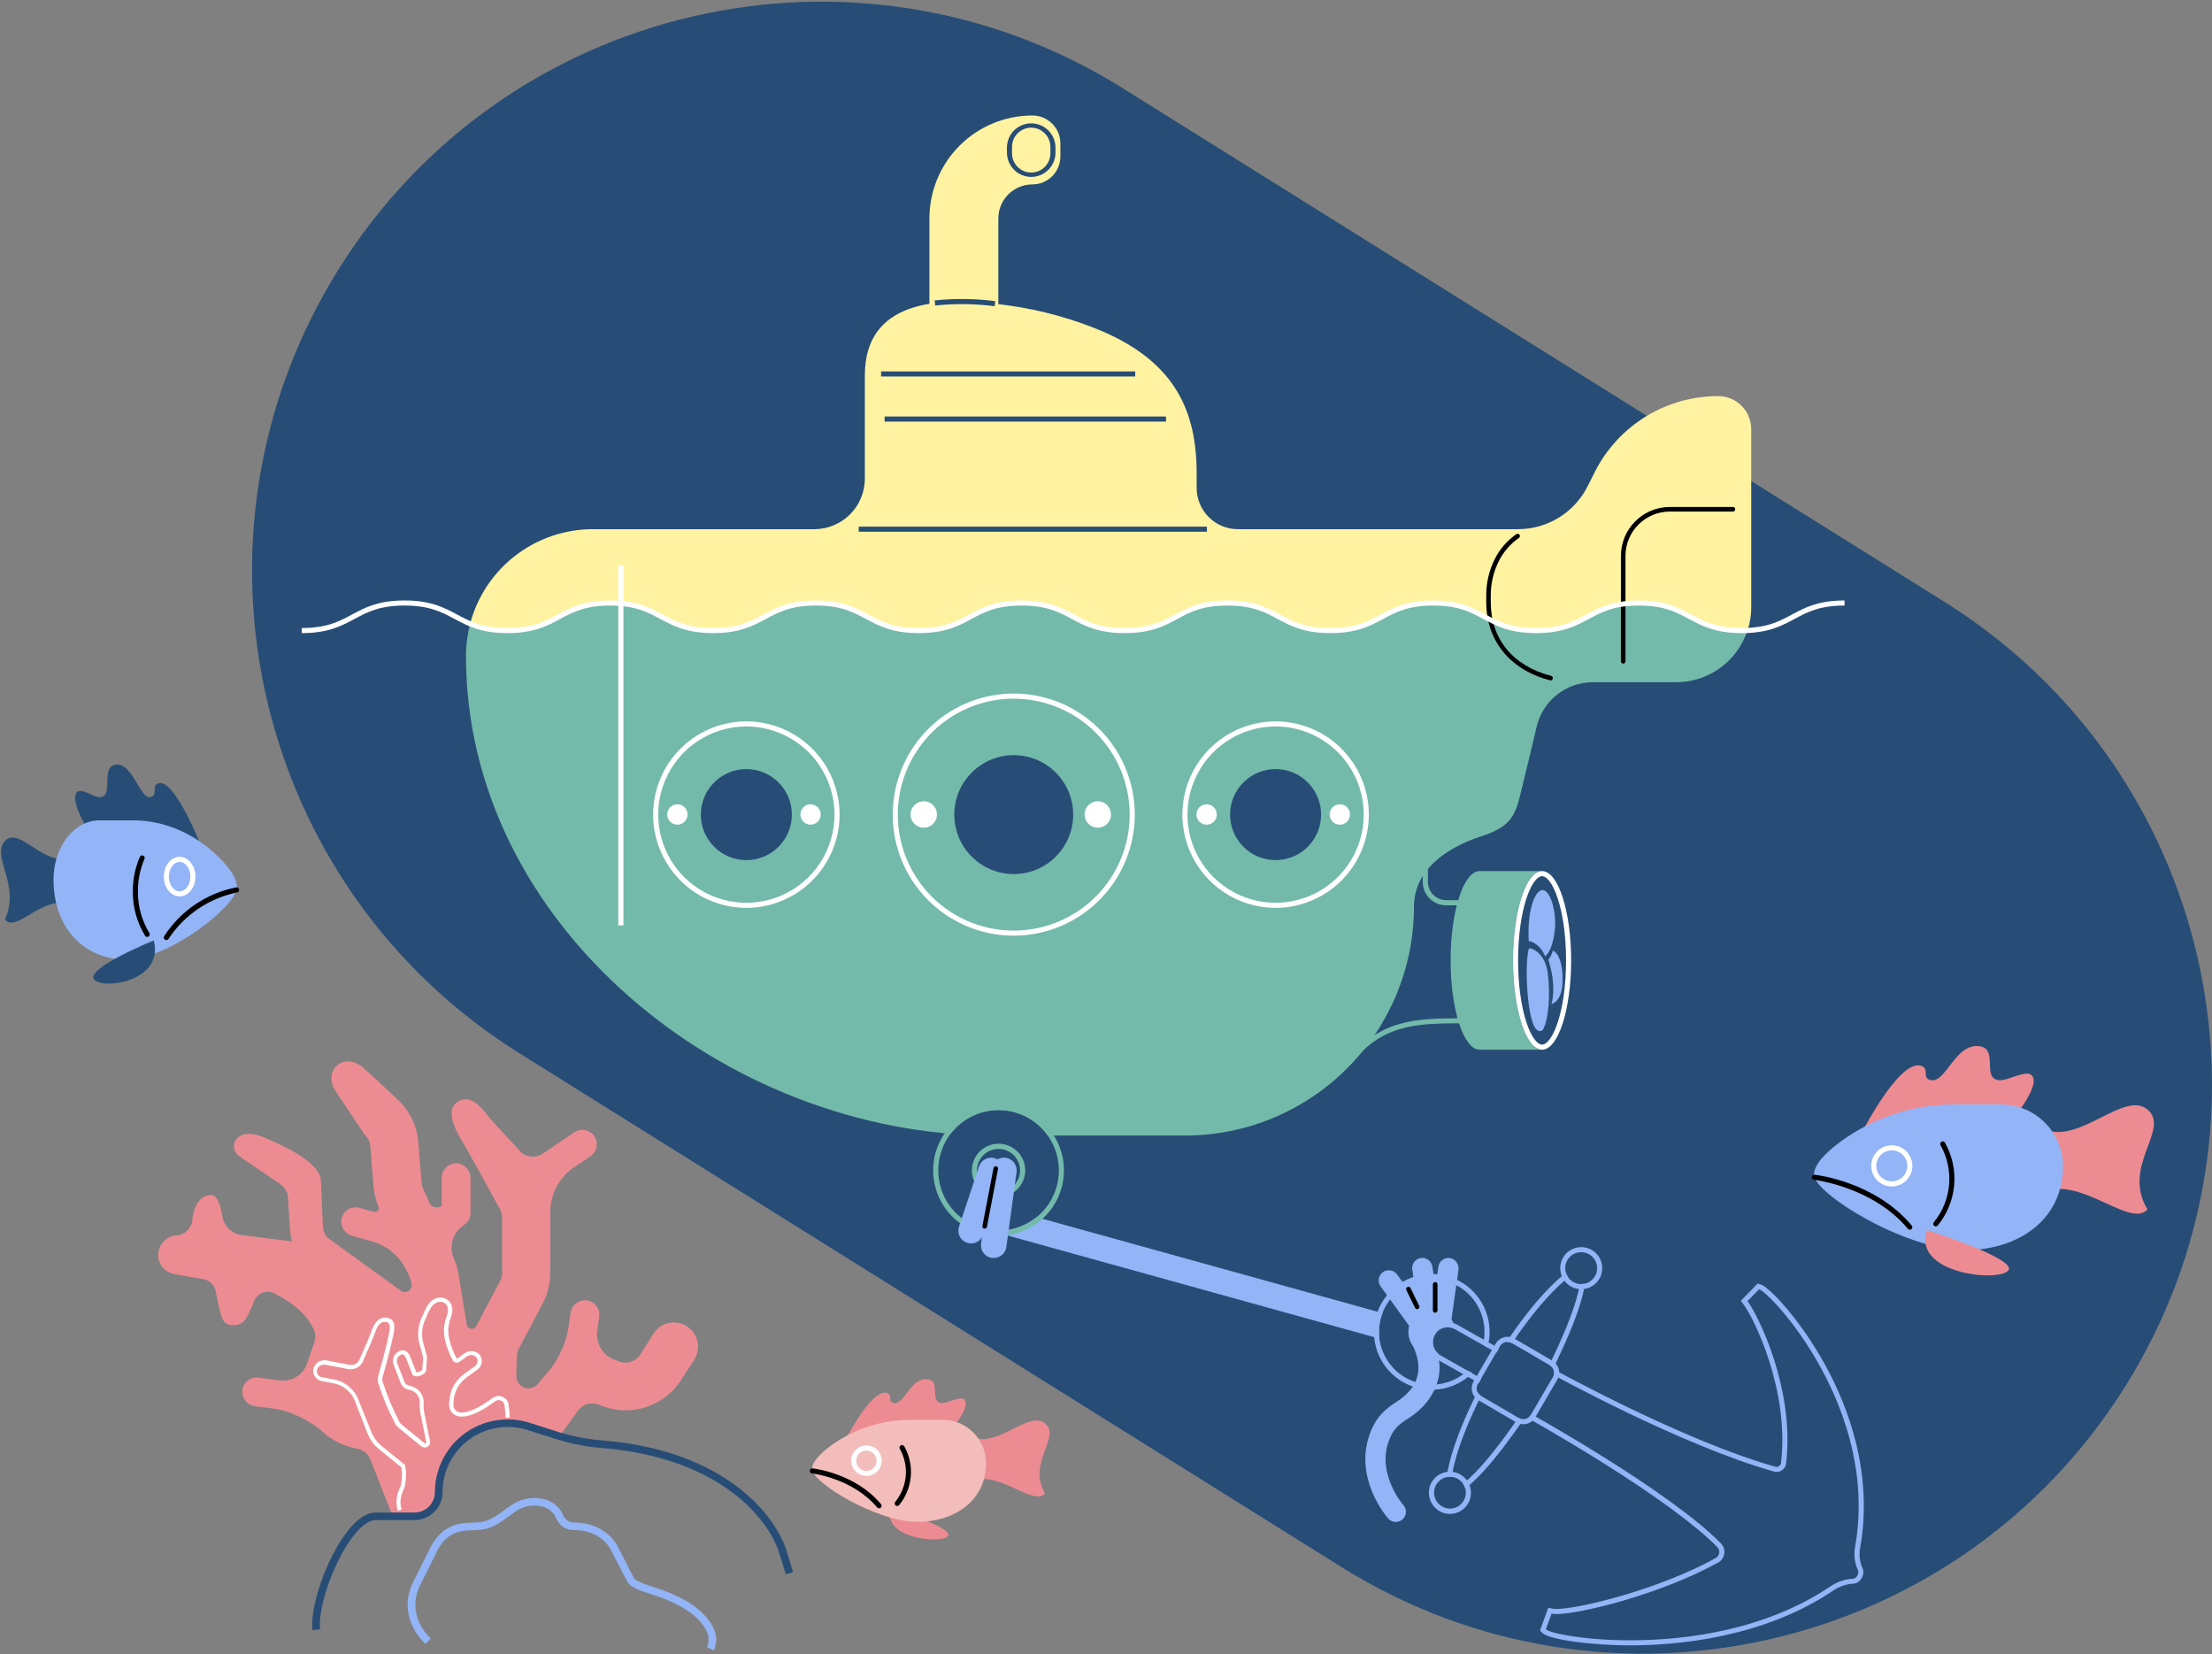 <svg width="1205" height="901" viewBox="0 0 1205 901" fill="none" xmlns="http://www.w3.org/2000/svg">
<rect x="0" y="0" width="1205" height="901" fill="#808080" stroke="none"/>
<g clip-path="url(#clip0_8_7556)">
<path d="M1157.87 754.914C1067.16 900.085 875.945 944.227 730.774 853.518L283.059 573.731C137.888 483.063 93.731 291.852 184.44 146.681C275.15 1.51 466.375 -42.647 611.546 48.007L1059.25 327.795C1204.42 418.532 1248.57 609.743 1157.87 754.914Z" fill="#274D76"/>
<path d="M1169.86 658.748C1160.48 668.983 1134.36 641.157 1113.6 648.927C1092.83 656.698 1094.5 606.377 1113.6 614.979C1132.7 623.58 1157.13 593.69 1169.86 604.327C1182.59 614.965 1155.47 635.021 1169.86 658.748Z" fill="#EC8C92"/>
<path d="M1012.74 619.758C1012.74 619.758 1034.07 576.889 1046.38 580.463C1051.59 581.972 1046.5 587.166 1051.81 588.288C1060.12 590.02 1065.13 568.011 1078.29 569.825C1088.64 571.21 1079.82 586.335 1088.18 588.233C1093.36 589.41 1104.17 581.737 1107.17 586.114C1111.53 592.485 1094.19 612.278 1094.19 612.278L1012.74 619.758Z" fill="#EC8C92"/>
<path d="M1070.41 680.895C1037.97 680.895 987.984 649.924 988.165 639.744C988.262 634.203 994.384 627.929 1002.32 622.029C1020.5 608.622 1042.53 601.438 1065.12 601.543H1090.05C1094.48 601.539 1098.88 602.409 1102.97 604.103C1107.07 605.797 1110.79 608.282 1113.93 611.416C1117.06 614.549 1119.55 618.27 1121.25 622.365C1122.95 626.461 1123.82 630.851 1123.82 635.284C1123.82 664.371 1099.43 680.895 1070.41 680.895Z" fill="#93B4F6"/>
<path d="M1049.72 670.021C1049.72 670.021 1099.87 685.811 1093.92 692.114C1087.96 698.416 1041.66 693.526 1049.72 670.021Z" fill="#EC8C92"/>
<path d="M1030.58 646.213C1028.36 646.216 1026.19 645.56 1024.34 644.329C1022.49 643.098 1021.05 641.346 1020.2 639.297C1019.35 637.247 1019.13 634.991 1019.56 632.813C1019.99 630.636 1021.06 628.636 1022.62 627.065C1024.19 625.495 1026.19 624.425 1028.37 623.991C1030.55 623.557 1032.8 623.778 1034.85 624.627C1036.9 625.476 1038.66 626.914 1039.89 628.759C1041.12 630.604 1041.78 632.774 1041.78 634.994C1041.78 637.967 1040.6 640.818 1038.5 642.922C1036.4 645.026 1033.55 646.209 1030.58 646.213ZM1030.58 626.545C1028.9 626.542 1027.27 627.035 1025.88 627.962C1024.49 628.889 1023.4 630.207 1022.76 631.751C1022.12 633.294 1021.95 634.994 1022.27 636.633C1022.6 638.273 1023.4 639.78 1024.58 640.963C1025.76 642.146 1027.27 642.952 1028.91 643.279C1030.55 643.606 1032.25 643.44 1033.79 642.801C1035.34 642.162 1036.66 641.079 1037.59 639.689C1038.52 638.299 1039.01 636.665 1039.01 634.994C1039.01 632.756 1038.12 630.611 1036.54 629.028C1034.96 627.445 1032.81 626.552 1030.58 626.545Z" fill="white"/>
<path d="M1054.54 667.958C1054.28 667.956 1054.02 667.881 1053.8 667.74C1053.58 667.6 1053.41 667.4 1053.29 667.164C1053.18 666.928 1053.14 666.666 1053.17 666.407C1053.2 666.148 1053.31 665.903 1053.47 665.7C1058.23 659.885 1061.13 652.768 1061.78 645.279C1062.43 637.791 1060.8 630.28 1057.11 623.732C1057.02 623.574 1056.96 623.399 1056.94 623.218C1056.92 623.037 1056.93 622.853 1056.98 622.677C1057.02 622.501 1057.11 622.336 1057.22 622.191C1057.33 622.046 1057.47 621.925 1057.63 621.834C1057.78 621.743 1057.96 621.684 1058.14 621.661C1058.32 621.637 1058.5 621.65 1058.68 621.698C1058.86 621.745 1059.02 621.827 1059.17 621.938C1059.31 622.05 1059.43 622.188 1059.52 622.347C1063.49 629.381 1065.24 637.448 1064.54 645.493C1063.84 653.538 1060.73 661.184 1055.62 667.431C1055.49 667.595 1055.32 667.727 1055.14 667.818C1054.95 667.909 1054.75 667.957 1054.54 667.958Z" fill="black"/>
<path d="M1040.38 669.759C1040.18 669.758 1039.98 669.712 1039.8 669.626C1039.62 669.54 1039.46 669.415 1039.33 669.261C1020.24 646.393 988.594 642.639 988.276 642.598C988.094 642.578 987.918 642.522 987.757 642.434C987.597 642.346 987.455 642.227 987.341 642.084C987.11 641.796 987.002 641.428 987.043 641.06C987.083 640.693 987.268 640.357 987.556 640.126C987.845 639.894 988.213 639.787 988.58 639.828C989.965 639.98 1021.66 643.761 1041.45 667.529C1041.68 667.811 1041.79 668.173 1041.76 668.536C1041.72 668.899 1041.55 669.234 1041.27 669.469C1041.02 669.665 1040.7 669.768 1040.38 669.759Z" fill="black"/>
<path d="M569.342 813.406C562.79 820.553 544.521 801.107 530.005 806.481C515.489 811.855 516.653 776.729 530.005 782.74C543.357 788.752 560.477 767.865 569.342 775.302C578.206 782.74 559.314 796.813 569.342 813.406Z" fill="#EC8C92"/>
<path d="M459.532 786.147C459.532 786.147 474.436 756.174 483.079 758.667C486.708 759.734 483.162 763.349 486.86 764.138C492.636 765.343 496.182 749.955 505.379 751.229C512.609 752.24 506.445 762.767 512.304 764.097C515.919 764.928 523.468 759.554 525.573 762.615C528.62 767.075 516.501 780.912 516.501 780.912L459.532 786.147Z" fill="#EC8C92"/>
<path d="M485.392 821.287C485.392 821.287 520.462 832.368 516.293 836.731C512.124 841.094 479.796 837.714 485.392 821.287Z" fill="#EC8C92"/>
<path d="M499.852 828.877C477.178 828.877 442.232 807.242 442.357 800.122C442.357 796.272 446.706 791.812 452.247 787.657C464.96 778.283 480.358 773.261 496.154 773.335H513.606C519.851 773.335 525.84 775.816 530.256 780.231C534.672 784.647 537.152 790.636 537.152 796.881C537.194 817.284 520.144 828.877 499.852 828.877Z" fill="#F2BDBA"/>
<path d="M471.998 803.849C470.354 803.849 468.748 803.361 467.381 802.448C466.014 801.535 464.949 800.237 464.32 798.718C463.691 797.2 463.527 795.529 463.847 793.917C464.168 792.305 464.959 790.824 466.122 789.662C467.284 788.499 468.765 787.708 470.377 787.387C471.989 787.067 473.66 787.231 475.178 787.86C476.697 788.489 477.995 789.554 478.908 790.921C479.821 792.288 480.309 793.894 480.309 795.538C480.309 797.742 479.433 799.856 477.874 801.414C476.316 802.973 474.202 803.849 471.998 803.849ZM471.998 790.095C470.902 790.095 469.831 790.42 468.92 791.028C468.009 791.637 467.299 792.502 466.879 793.515C466.46 794.527 466.35 795.641 466.564 796.716C466.778 797.791 467.306 798.778 468.08 799.553C468.855 800.327 469.842 800.855 470.917 801.069C471.992 801.283 473.106 801.173 474.118 800.754C475.131 800.334 475.996 799.624 476.605 798.713C477.213 797.802 477.538 796.731 477.538 795.635C477.538 794.907 477.395 794.187 477.117 793.515C476.838 792.843 476.43 792.232 475.916 791.717C475.401 791.203 474.79 790.795 474.118 790.516C473.446 790.238 472.726 790.095 471.998 790.095Z" fill="white"/>
<path d="M488.757 820.262C488.438 820.26 488.13 820.147 487.885 819.944C487.743 819.828 487.626 819.686 487.54 819.526C487.454 819.365 487.4 819.189 487.382 819.007C487.364 818.826 487.382 818.643 487.435 818.468C487.488 818.294 487.575 818.131 487.691 817.991C490.962 813.989 492.951 809.094 493.398 803.945C493.845 798.796 492.73 793.631 490.198 789.125C490.107 788.967 490.048 788.793 490.024 788.612C490.001 788.431 490.013 788.247 490.061 788.07C490.108 787.894 490.19 787.729 490.302 787.585C490.413 787.44 490.552 787.319 490.71 787.228C490.868 787.137 491.043 787.078 491.224 787.055C491.405 787.031 491.589 787.043 491.765 787.091C491.941 787.139 492.106 787.22 492.251 787.332C492.395 787.443 492.517 787.582 492.608 787.74C495.415 792.732 496.653 798.453 496.158 804.159C495.664 809.864 493.461 815.288 489.837 819.722C489.71 819.888 489.546 820.022 489.359 820.116C489.172 820.21 488.966 820.259 488.757 820.262Z" fill="black"/>
<path d="M478.868 821.508C478.665 821.509 478.464 821.464 478.279 821.378C478.095 821.292 477.932 821.166 477.802 821.01C464.56 805.151 442.607 802.547 442.385 802.519C442.022 802.477 441.69 802.294 441.462 802.008C441.233 801.723 441.127 801.359 441.166 800.995C441.185 800.814 441.24 800.639 441.326 800.479C441.413 800.319 441.531 800.178 441.672 800.063C441.814 799.949 441.977 799.863 442.151 799.812C442.326 799.76 442.509 799.743 442.69 799.763C443.645 799.873 465.987 802.533 479.935 819.237C480.051 819.377 480.139 819.538 480.193 819.712C480.247 819.886 480.267 820.069 480.25 820.251C480.233 820.432 480.181 820.609 480.096 820.77C480.011 820.931 479.895 821.074 479.755 821.19C479.505 821.396 479.192 821.509 478.868 821.508Z" fill="black"/>
<path d="M2.703 500.709C8.382 508.742 24.199 486.858 36.776 492.994C49.352 499.13 48.341 459.572 36.776 466.331C25.21 473.09 10.459 449.613 2.703 458.02C-5.054 466.428 11.415 482.066 2.703 500.709Z" fill="#274D76"/>
<path d="M110.989 464.198C110.989 464.198 95.282 423.255 86.196 426.662C82.373 428.047 86.113 433.061 82.207 434.128C76.126 435.79 72.386 414.737 62.691 416.509C55.087 417.895 61.569 432.272 55.405 434.086C51.596 435.208 43.632 427.867 41.43 432.064C38.216 438.145 50.973 456.996 50.973 456.996L110.989 464.198Z" fill="#274D76"/>
<path d="M68.508 522.594C92.401 522.594 129.216 493.022 129.092 483.299C129.092 478.049 124.507 472.01 118.662 466.359C105.324 453.478 89.021 446.802 72.4 446.802H54.089C40.363 446.802 29.158 461.234 29.158 479.033C29.158 506.748 47.164 522.594 68.508 522.594Z" fill="#93B4F6"/>
<path d="M83.744 512.219C83.744 512.219 46.804 527.288 51.195 533.327C55.585 539.366 89.645 534.657 83.744 512.219Z" fill="#274D76"/>
<path d="M97.858 488.229C93.107 488.229 89.229 483.395 89.229 477.453C89.229 471.511 93.107 466.677 97.858 466.677C102.609 466.677 106.487 471.511 106.487 477.453C106.487 483.395 102.567 488.229 97.858 488.229ZM97.858 469.447C94.631 469.447 91.999 473.034 91.999 477.453C91.999 481.871 94.631 485.459 97.858 485.459C101.085 485.459 103.717 481.857 103.717 477.453C103.717 473.048 101.085 469.447 97.858 469.447Z" fill="white"/>
<path d="M80.198 510.308C79.963 510.308 79.731 510.249 79.525 510.135C79.319 510.021 79.146 509.857 79.021 509.657C74.593 502.383 72.286 494.016 72.359 485.501C72.328 479.071 73.615 472.702 76.14 466.788C76.206 466.612 76.307 466.452 76.438 466.316C76.568 466.181 76.724 466.073 76.898 466C77.071 465.927 77.257 465.889 77.445 465.891C77.633 465.892 77.819 465.931 77.991 466.007C78.164 466.082 78.319 466.192 78.447 466.329C78.576 466.466 78.675 466.628 78.739 466.805C78.803 466.982 78.83 467.17 78.819 467.357C78.808 467.545 78.759 467.729 78.675 467.897C76.304 473.461 75.097 479.452 75.129 485.501C75.056 493.492 77.215 501.344 81.362 508.175C81.459 508.329 81.525 508.5 81.556 508.679C81.587 508.858 81.583 509.042 81.543 509.22C81.503 509.397 81.429 509.565 81.324 509.714C81.219 509.862 81.086 509.989 80.932 510.086C80.713 510.228 80.459 510.305 80.198 510.308Z" fill="black"/>
<path d="M90.614 512.011C90.35 512.004 90.092 511.928 89.866 511.79C89.712 511.691 89.578 511.563 89.474 511.413C89.369 511.262 89.295 511.093 89.257 510.914C89.218 510.735 89.215 510.55 89.249 510.37C89.282 510.19 89.351 510.018 89.451 509.864C93.873 503.03 99.627 497.157 106.369 492.595C113.11 488.034 120.702 484.876 128.69 483.312C129.058 483.259 129.431 483.354 129.729 483.576C130.026 483.798 130.223 484.129 130.276 484.497C130.33 484.864 130.235 485.237 130.013 485.535C129.791 485.832 129.459 486.029 129.092 486.083C121.514 487.645 114.318 490.685 107.916 495.029C101.513 499.374 96.029 504.937 91.778 511.402C91.65 511.592 91.476 511.747 91.273 511.853C91.07 511.96 90.844 512.014 90.614 512.011Z" fill="black"/>
<path d="M374.169 722.364C372.718 721.433 371.097 720.798 369.401 720.494C367.704 720.19 365.964 720.224 364.28 720.593C362.596 720.963 361.001 721.66 359.587 722.646C358.173 723.632 356.967 724.887 356.038 726.339L348.78 737.78C347.601 739.613 345.83 740.988 343.762 741.679C341.695 742.369 339.453 742.332 337.409 741.575L334.943 740.647H334.833C331.662 739.471 328.991 737.242 327.266 734.332C325.542 731.423 324.868 728.01 325.359 724.663L326.411 717.433C326.71 715.542 326.324 713.607 325.324 711.974C324.324 710.342 322.774 709.12 320.954 708.527C319.869 708.196 318.725 708.103 317.601 708.255C316.477 708.408 315.399 708.801 314.441 709.409C313.484 710.017 312.669 710.824 312.052 711.777C311.436 712.729 311.033 713.803 310.871 714.926L309.776 722.406C308.182 732.698 303.48 742.258 296.299 749.803C295.256 750.922 294.284 752.106 293.391 753.348C292.551 754.519 291.357 755.388 289.985 755.827C288.613 756.266 287.136 756.251 285.773 755.785C284.41 755.319 283.233 754.426 282.418 753.238C281.602 752.051 281.19 750.633 281.244 749.193L281.548 738.694C281.605 737.244 281.984 735.825 282.656 734.539L295.621 710.009C298.349 704.859 299.776 699.119 299.776 693.291V663.179C299.776 662.694 299.776 662.224 299.776 661.794C299.516 656.741 300.558 651.706 302.801 647.171C305.044 642.636 308.414 638.753 312.588 635.893L321.453 629.923C323.058 628.874 324.235 627.284 324.768 625.441C325.302 623.599 325.157 621.627 324.361 619.881C323.877 618.858 323.177 617.952 322.309 617.225C321.442 616.498 320.427 615.967 319.336 615.668C318.244 615.369 317.1 615.31 315.983 615.495C314.867 615.679 313.803 616.103 312.865 616.737L295.593 628.358C294.528 629.063 293.334 629.551 292.08 629.794C290.826 630.036 289.537 630.028 288.286 629.771C287.035 629.514 285.847 629.012 284.791 628.294C283.734 627.576 282.83 626.656 282.13 625.588C282.13 625.588 269.069 612 265.218 607.042C260.481 600.933 254.608 595.656 248.472 600.726C243.278 605.006 247.378 614.272 250.855 620.034C256.478 629.328 271.991 657.985 271.991 657.985C273.007 659.538 273.551 661.352 273.556 663.207V693.222C273.554 694.776 273.174 696.307 272.448 697.682L259.47 722.226C259.207 722.754 258.783 723.185 258.258 723.455C257.734 723.726 257.137 723.821 256.554 723.729C255.971 723.636 255.433 723.36 255.018 722.94C254.603 722.52 254.334 721.978 254.248 721.394L249.816 694.108C249.336 691.131 248.479 688.227 247.267 685.465C245.948 682.507 245.656 679.193 246.439 676.05C247.223 672.907 249.035 670.117 251.589 668.124L253.265 666.822C254.217 666.083 254.988 665.136 255.519 664.053C256.05 662.971 256.326 661.781 256.326 660.575V641.766C256.355 639.727 255.611 637.753 254.244 636.239C252.877 634.726 250.989 633.786 248.957 633.608C247.889 633.549 246.82 633.709 245.816 634.077C244.811 634.445 243.892 635.014 243.115 635.749C242.337 636.484 241.717 637.369 241.293 638.351C240.869 639.333 240.649 640.391 240.647 641.461V656.697C240.115 657.11 239.497 657.397 238.838 657.535C238.179 657.674 237.498 657.661 236.845 657.496C236.192 657.332 235.585 657.021 235.07 656.588C234.555 656.154 234.146 655.609 233.874 654.993L230.411 647.154C229.971 646.178 229.704 645.133 229.621 644.065L227.876 622.167C227.18 613.208 223.117 604.844 216.505 598.759C216.505 598.759 202.654 585.642 197.778 581.473C187.529 572.595 175.271 582.858 182.985 594.521C186.891 600.407 198.706 618.067 198.706 618.067C200.461 619.698 201.543 621.926 201.74 624.314L203.485 646.184C203.806 650.199 204.799 654.132 206.421 657.819C206.421 658.171 206.34 658.518 206.183 658.834C206.027 659.149 205.8 659.424 205.52 659.638C205.239 659.851 204.914 659.996 204.568 660.063C204.222 660.129 203.866 660.115 203.526 660.021L195.853 657.874C194.819 657.584 193.736 657.508 192.672 657.653C191.608 657.797 190.585 658.159 189.666 658.714C188.746 659.27 187.951 660.008 187.329 660.883C186.706 661.758 186.27 662.752 186.047 663.803C185.667 665.807 186.059 667.881 187.146 669.608C188.233 671.335 189.934 672.586 191.905 673.11L202.529 676.074C206.8 677.275 210.754 679.406 214.106 682.312C217.458 685.219 220.127 688.831 221.92 692.889L223.305 695.992C223.632 696.736 223.865 697.518 223.998 698.319L224.178 699.455C224.304 700.214 224.19 700.994 223.85 701.685C223.51 702.376 222.963 702.943 222.284 703.306C221.606 703.67 220.83 703.812 220.067 703.713C219.304 703.613 218.591 703.277 218.028 702.751L217.959 702.682L178.969 674.537C177.149 672.882 176.05 670.58 175.908 668.124L174.813 642.943C174.121 632.001 150.519 622.472 144.909 619.937C127.804 612.222 124.133 625.546 130.186 629.632L152.735 644.979C153.94 645.797 154.941 646.88 155.662 648.146C156.382 649.411 156.802 650.825 156.89 652.279L157.985 669.772C158.124 671.906 158.448 674.024 158.954 676.102H158.83L131.654 672.681C129.12 672.37 126.75 671.264 124.883 669.522C123.017 667.781 121.751 665.492 121.266 662.985C120.075 656.988 119.188 653.401 116.875 651.503C115.005 649.966 105.795 650.616 104.714 664.938C104.548 667.251 101.722 672.986 95.725 672.847C92.955 672.847 86.861 675.977 86.21 682.543C85.968 685.103 86.674 687.663 88.192 689.738C89.711 691.813 91.938 693.259 94.451 693.804C94.451 693.804 104.756 695.826 110.213 696.574C112.018 696.79 113.706 697.58 115.03 698.826C116.354 700.072 117.243 701.71 117.568 703.499C118.524 708.901 120.033 716.311 121.723 719.317C122.79 721.311 125.352 721.782 127.444 721.782C129.453 721.787 131.387 721.018 132.845 719.635C134.494 718.07 136.724 713.015 138.496 708.555C138.891 707.534 139.495 706.607 140.27 705.834C141.046 705.061 141.974 704.46 142.996 704.068C144.018 703.677 145.111 703.504 146.204 703.561C147.297 703.618 148.366 703.904 149.342 704.399C158.289 708.998 166.475 714.635 170.838 723.957C171.88 726.187 172.014 728.735 171.212 731.062L167.334 742.406V742.517C166.298 745.567 164.237 748.164 161.503 749.866C158.768 751.568 155.528 752.27 152.333 751.852L140.81 750.343C139.743 750.204 138.66 750.286 137.626 750.582C136.593 750.878 135.631 751.384 134.8 752.066C133.969 752.749 133.287 753.595 132.796 754.552C132.305 755.508 132.016 756.555 131.945 757.628C131.869 759.655 132.559 761.636 133.879 763.177C135.198 764.717 137.05 765.703 139.064 765.939L149.882 767.324C158.192 768.418 169.869 774.249 175.991 780.053C181.236 784.757 187.712 787.87 194.662 789.028C196.25 789.317 197.737 790.009 198.981 791.038C200.225 792.066 201.184 793.396 201.767 794.901L213.914 825.788L228.984 825.415C240.854 823.157 240.203 802.367 242.004 797.45C244.774 790.026 255.495 781.535 259.276 779.291C274.844 770.039 304.984 782.061 304.984 782.061L314.804 768.363C316.022 766.659 317.769 765.405 319.773 764.797C321.776 764.188 323.925 764.258 325.885 764.997L328.364 765.925C336.022 768.753 344.415 768.887 352.159 766.307C359.904 763.726 366.539 758.584 370.97 751.728L378.2 740.55C379.136 739.094 379.775 737.466 380.08 735.761C380.384 734.056 380.348 732.308 379.973 730.617C379.598 728.927 378.893 727.327 377.896 725.91C376.9 724.494 375.633 723.288 374.169 722.364Z" fill="#EC8C92"/>
<path d="M388.796 899.004L385.125 897.065C385.732 895.761 386.038 894.337 386.022 892.899C386.005 891.461 385.665 890.044 385.028 888.755C381.69 880.749 370.873 873.353 355.332 868.491L354.958 868.366C348.033 866.206 343.157 864.211 341.772 861.538L332.645 843.961C329.306 837.52 321.564 833.365 312.99 833.365C310.894 833.448 308.822 832.897 307.043 831.786C305.264 830.674 303.862 829.052 303.017 827.132C302.451 825.66 301.565 824.332 300.422 823.244C299.28 822.156 297.909 821.337 296.411 820.844C293.985 820.084 291.425 819.851 288.903 820.162C286.38 820.473 283.953 821.319 281.784 822.645C280.254 823.59 278.779 824.621 277.366 825.733C272.836 829.127 267.185 833.365 259.36 833.365L256.243 833.531C247.573 833.531 241.977 837.091 237.988 845.069L228.832 863.435C223.929 873.242 226.173 884.336 234.65 892.384L231.796 895.403C221.935 886.04 219.331 873.076 225.106 861.579L234.276 843.213C238.916 833.905 246.063 829.362 256.132 829.362L259.235 829.196C265.8 829.196 270.62 825.581 274.873 822.395C276.419 821.187 278.033 820.068 279.707 819.043C282.408 817.418 285.428 816.392 288.561 816.036C291.694 815.68 294.867 816.002 297.865 816.979C299.932 817.672 301.82 818.814 303.393 820.322C304.967 821.831 306.186 823.669 306.965 825.706C307.52 826.827 308.391 827.762 309.473 828.392C310.554 829.022 311.796 829.321 313.046 829.251C323.171 829.251 332.34 834.293 336.384 842.091L345.443 859.668C345.761 860.305 347.603 861.759 356.191 864.446L356.565 864.571C379.447 871.732 386.621 881.829 388.851 887.203C389.717 889.052 390.162 891.069 390.152 893.11C390.143 895.151 389.679 897.164 388.796 899.004Z" fill="#93B4F6"/>
<path d="M216.74 822.852C215.355 818.794 215.868 814.265 218.305 809.361C219.066 806.045 219.202 802.616 218.707 799.25L206.449 789.25C203.667 786.994 201.519 784.054 200.216 780.718L193.914 764.568C193.776 764.221 193.651 763.875 193.54 763.515C192.586 760.887 190.949 758.561 188.797 756.776C186.645 754.991 184.055 753.813 181.296 753.362L175.326 752.213C174 751.969 172.8 751.272 171.931 750.241C171.062 749.21 170.578 747.91 170.562 746.562C170.613 745.715 170.845 744.889 171.241 744.138C171.638 743.388 172.19 742.732 172.861 742.212C173.563 741.656 174.376 741.257 175.246 741.042C176.116 740.827 177.022 740.801 177.902 740.966L190.285 743.348C191.543 743.593 192.847 743.354 193.936 742.678C195.025 742.003 195.818 740.941 196.158 739.705L196.227 739.498C196.227 739.401 200.909 729.276 202.058 725.841C202.862 723.417 205.313 716.062 211.754 717.946C216.145 719.22 214.829 724.871 213.873 728.943C213.735 729.539 213.596 730.121 213.485 730.647C212.447 735.661 209.607 745.883 208.43 750.038C208.187 750.856 208.187 751.727 208.43 752.545C210.78 759.896 213.755 767.032 217.322 773.875V774.014C217.584 774.668 218.008 775.245 218.555 775.69L231.187 785.981C231.293 786.054 231.418 786.093 231.547 786.093C231.675 786.093 231.801 786.054 231.907 785.981C232.007 785.93 232.089 785.85 232.141 785.751C232.193 785.651 232.213 785.538 232.198 785.427L229.04 769.762C228.674 767.939 228.553 766.076 228.68 764.221C228.774 762.601 228.295 760.999 227.328 759.695C226.361 758.391 224.967 757.469 223.389 757.088L222.156 756.77C221.294 756.552 220.496 756.133 219.827 755.549C219.158 754.964 218.636 754.229 218.305 753.404L214.455 743.32C213.963 742.046 213.932 740.64 214.367 739.345C214.802 738.05 215.676 736.948 216.837 736.229C217.349 735.855 217.94 735.603 218.564 735.493C219.188 735.382 219.829 735.416 220.438 735.592C222.225 736.187 223.209 738.126 223.707 739.539L226.768 747.379C227.367 747.432 227.968 747.327 228.514 747.074C229.58 746.645 230.051 746.077 230.079 745.911L230.508 739.899C230.534 739.432 230.483 738.964 230.356 738.514L228.61 732.392C227.079 727.074 227.685 721.368 230.3 716.491C230.945 714.706 231.766 712.989 232.752 711.367C235.328 706.865 239.58 706.062 242.447 707.211C244.899 708.195 247.323 711.062 246.104 715.896C245.952 716.491 245.73 717.129 245.509 717.821C244.234 721.547 242.323 727.198 248.667 739.775C248.667 739.913 248.764 739.941 248.819 739.955C248.866 739.978 248.918 739.99 248.971 739.99C249.024 739.99 249.076 739.978 249.124 739.955L253.099 737.074C253.835 736.535 254.68 736.164 255.575 735.987C256.47 735.81 257.393 735.831 258.279 736.049C259.084 736.238 259.836 736.605 260.481 737.122C261.126 737.64 261.646 738.295 262.005 739.041C262.527 740.276 262.604 741.654 262.222 742.94C261.841 744.226 261.025 745.34 259.913 746.091L254.373 750.08C252.325 751.521 250.619 753.394 249.374 755.568C248.13 757.741 247.377 760.161 247.171 762.656L247.032 764.623C246.977 764.99 246.977 765.364 247.032 765.731L247.157 766.382C247.315 767.002 247.628 767.571 248.066 768.036C248.505 768.501 249.055 768.847 249.664 769.042C253.39 770.274 260.19 767.504 268.335 761.424C269.106 760.86 270.009 760.504 270.958 760.393C271.906 760.281 272.868 760.416 273.749 760.785C274.63 761.155 275.4 761.746 275.985 762.501C276.57 763.256 276.95 764.149 277.089 765.094C277.352 767.144 277.546 769.485 277.67 772.019L275.413 772.13C275.288 769.651 275.108 767.379 274.845 765.385C274.777 764.828 274.563 764.299 274.224 763.852C273.886 763.404 273.436 763.054 272.919 762.836C272.394 762.612 271.819 762.53 271.252 762.601C270.685 762.672 270.146 762.891 269.692 763.238C260.814 769.859 253.445 772.684 248.916 771.175C247.95 770.856 247.08 770.299 246.385 769.556C245.69 768.813 245.194 767.908 244.941 766.922L244.788 766.188C244.676 765.623 244.638 765.046 244.677 764.471L244.816 762.49C245.051 759.666 245.901 756.927 247.308 754.467C248.715 752.007 250.645 749.885 252.96 748.251L258.501 744.262C259.201 743.815 259.724 743.137 259.977 742.345C260.23 741.553 260.197 740.698 259.886 739.927C259.668 739.477 259.352 739.082 258.962 738.77C258.571 738.458 258.115 738.238 257.628 738.126C257.061 737.989 256.471 737.978 255.899 738.093C255.328 738.208 254.788 738.446 254.318 738.791L250.342 741.672C250.022 741.907 249.651 742.064 249.259 742.131C248.867 742.198 248.466 742.174 248.085 742.06C247.734 741.964 247.409 741.79 247.135 741.55C246.862 741.31 246.646 741.011 246.506 740.675C239.788 727.35 241.88 721.173 243.265 717.129C243.486 716.505 243.68 715.937 243.819 715.383C244.677 711.962 243.195 710.023 241.506 709.344C239.525 708.541 236.519 709.206 234.58 712.53C233.666 714.034 232.905 715.625 232.309 717.281L232.226 717.502C229.838 721.879 229.275 727.021 230.66 731.81L232.35 737.849C232.561 738.573 232.64 739.328 232.586 740.079L232.156 746.077C232.073 747.296 230.979 748.445 229.234 749.166C228.583 749.443 226.325 750.232 224.954 749.027L224.746 748.847L221.436 740.37C220.702 738.473 220.051 737.891 219.552 737.739C219.256 737.686 218.952 737.697 218.661 737.771C218.37 737.845 218.097 737.981 217.862 738.168C217.148 738.607 216.61 739.282 216.341 740.077C216.073 740.872 216.092 741.735 216.394 742.517L220.328 752.614C220.527 753.107 220.84 753.545 221.243 753.892C221.645 754.239 222.124 754.485 222.641 754.609L223.874 754.928C225.96 755.436 227.8 756.665 229.067 758.399C230.335 760.133 230.948 762.259 230.799 764.401C230.678 766.07 230.78 767.747 231.104 769.388L234.276 785.053C234.383 785.626 234.307 786.218 234.058 786.746C233.809 787.273 233.401 787.708 232.89 787.99C232.382 788.303 231.789 788.451 231.193 788.411C230.597 788.371 230.028 788.147 229.566 787.768L216.962 777.491C216.124 776.815 215.471 775.938 215.064 774.942C211.434 767.991 208.412 760.738 206.034 753.265C205.659 752.028 205.659 750.708 206.034 749.47C207.197 745.315 210.036 735.176 211.061 730.231C211.172 729.677 211.311 729.096 211.449 728.472C212.433 724.317 213.056 720.785 210.909 720.162C207.848 719.275 205.77 721.201 203.984 726.602C202.848 730.01 198.623 739.304 198.111 740.453C197.61 742.225 196.463 743.744 194.896 744.711C193.329 745.678 191.456 746.022 189.648 745.675L177.265 743.293C176.701 743.192 176.122 743.212 175.566 743.35C175.01 743.488 174.489 743.743 174.038 744.096C173.484 744.479 173.06 745.023 172.823 745.653C172.586 746.284 172.547 746.971 172.711 747.625C172.875 748.278 173.235 748.866 173.742 749.309C174.248 749.753 174.879 750.031 175.548 750.107L181.504 751.257C184.661 751.785 187.62 753.146 190.076 755.198C192.533 757.25 194.398 759.92 195.479 762.933C195.576 763.238 195.687 763.557 195.812 763.861L202.294 779.901C203.46 782.868 205.367 785.486 207.834 787.505L220.785 798.045V798.475C221.422 802.328 221.281 806.27 220.369 810.068L220.286 810.276C218.098 814.639 217.585 818.586 218.79 822.118L216.74 822.852Z" fill="white"/>
<path d="M170.16 887.826C168.885 872.743 179.758 844.127 191.698 831.135C196.158 826.273 200.507 823.808 204.607 823.808H225.84C228.772 823.786 231.578 822.612 233.651 820.538C235.725 818.465 236.899 815.659 236.921 812.727C236.92 806.492 238.389 800.345 241.21 794.784C244.031 789.224 248.124 784.408 253.156 780.726C258.189 777.045 264.018 774.603 270.172 773.598C276.325 772.592 282.629 773.053 288.571 774.942L304.416 779.983C312.192 782.399 320.217 783.928 328.336 784.54C394.557 789.915 422.522 825.054 428.575 844.972L432.024 856.246L428.049 857.465L424.6 846.177C418.838 827.27 391.995 793.876 327.99 788.682C319.567 788.019 311.245 786.407 303.183 783.876L287.338 778.848C282.019 777.157 276.376 776.745 270.868 777.645C265.36 778.545 260.142 780.731 255.637 784.027C251.133 787.322 247.469 791.633 244.944 796.611C242.419 801.588 241.103 807.09 241.104 812.672C241.082 816.706 239.47 820.568 236.617 823.421C233.764 826.273 229.902 827.886 225.868 827.908H204.607C201.753 827.908 198.346 829.985 194.759 833.891C183.678 845.983 173.124 873.505 174.301 887.425L170.16 887.826Z" fill="#274D76"/>
<path d="M803.948 493.063V490.293H787.826C785.185 490.289 782.654 489.239 780.788 487.372C778.921 485.505 777.87 482.974 777.867 480.334V431.676H736.494V434.446C736.494 435.526 736.203 542.815 736.494 571.708V578.55L741.203 573.592C756.259 557.746 774.833 557.539 792.784 557.345C795.554 557.345 798.463 557.345 801.247 557.178L803.879 557.095V554.45C804.239 530.668 803.948 493.437 803.948 493.063ZM801.178 554.45C780.845 555.156 757.575 552.428 739.223 571.722C738.932 542.51 739.223 434.501 739.223 434.501H775.069V480.362C775.069 482.033 775.398 483.688 776.038 485.233C776.677 486.777 777.615 488.18 778.797 489.362C779.979 490.544 781.382 491.482 782.927 492.122C784.471 492.761 786.126 493.091 787.798 493.091H801.178C801.178 493.091 801.469 530.377 801.178 554.45Z" fill="#74BAAB"/>
<path d="M830.334 423.947C832.245 416.232 834.586 406.495 837.107 395.775C838.719 388.899 842.606 382.77 848.136 378.378C853.666 373.986 860.517 371.59 867.579 371.577H913.134C921.748 371.571 930.138 368.84 937.105 363.775C944.071 358.709 949.256 351.569 951.917 343.377C950.878 343.377 949.825 343.446 948.703 343.446C920.683 343.446 920.683 328.432 892.676 328.432C864.67 328.432 864.739 343.446 836.664 343.446C808.588 343.446 808.657 328.432 780.637 328.432C752.617 328.432 752.63 343.446 724.61 343.446C696.59 343.446 696.59 328.432 668.583 328.432C640.577 328.432 640.563 343.446 612.557 343.446C584.55 343.446 584.578 328.432 556.585 328.432C528.593 328.432 528.565 343.446 500.558 343.446C472.552 343.446 472.538 328.432 444.532 328.432C416.525 328.432 416.525 343.446 388.505 343.446C360.485 343.446 360.498 328.432 332.492 328.432C304.486 328.432 304.486 343.446 276.465 343.446C269.498 343.633 262.568 342.364 256.118 339.72C254.606 345.48 253.842 351.411 253.847 357.366C253.847 503.645 394.959 618.483 541.252 618.483H645.605C678.666 618.483 710.373 605.349 733.751 581.971C757.129 558.593 770.263 526.886 770.263 493.825C770.263 473.769 788.269 461.552 806.566 455.638C826.192 449.308 825.846 441.953 830.334 423.947Z" fill="#74BAAB"/>
<path d="M562.417 62.897C547.535 62.897 533.263 68.808 522.741 79.331C512.218 89.853 506.307 104.125 506.307 119.006V174.659H543.843V119.006C543.846 114.081 545.804 109.359 549.287 105.877C552.769 102.394 557.492 100.436 562.417 100.432C566.457 100.432 570.333 98.827 573.19 95.97C576.047 93.112 577.652 89.237 577.652 85.196V78.063C577.634 74.034 576.021 70.177 573.166 67.335C570.31 64.492 566.445 62.896 562.417 62.897Z" fill="#FFF3A1"/>
<path d="M276.451 343.445C304.471 343.445 304.472 328.431 332.478 328.431C360.484 328.431 360.498 343.445 388.505 343.445C416.511 343.445 416.525 328.431 444.532 328.431C472.538 328.431 472.538 343.445 500.558 343.445C528.579 343.445 528.565 328.431 556.585 328.431C584.605 328.431 584.578 343.445 612.612 343.445C640.646 343.445 640.618 328.431 668.639 328.431C696.659 328.431 696.645 343.445 724.665 343.445C752.686 343.445 752.686 328.431 780.692 328.431C808.698 328.431 808.712 343.445 836.719 343.445C864.725 343.445 864.739 328.431 892.759 328.431C920.78 328.431 920.766 343.445 948.786 343.445C949.908 343.445 950.961 343.445 952 343.376C953.321 339.31 953.994 335.061 953.994 330.786V233.746C953.994 229.007 952.126 224.458 948.794 221.087C945.462 217.716 940.935 215.795 936.196 215.74C922.236 215.688 908.538 219.523 896.634 226.816C884.731 234.108 875.092 244.57 868.797 257.03L864.795 264.98C861.252 271.971 855.842 277.843 849.165 281.946C842.488 286.049 834.805 288.221 826.968 288.222H674.331C671.383 288.222 668.463 287.641 665.739 286.513C663.015 285.385 660.54 283.731 658.455 281.646C656.37 279.561 654.716 277.086 653.588 274.362C652.46 271.638 651.879 268.718 651.879 265.77V257.847C651.879 224.037 640.203 197.984 601.6 180.905C584.888 173.746 567.294 168.85 549.286 166.348C509.492 160.642 471.125 164.367 471.125 204.563V260.714C471.122 268.011 468.22 275.008 463.059 280.166C457.898 285.324 450.9 288.222 443.603 288.222H322.962C307.697 288.223 292.861 293.275 280.768 302.591C268.674 311.906 260.002 324.96 256.104 339.719C262.554 342.363 269.484 343.632 276.451 343.445Z" fill="#FFF3A1"/>
<path d="M561.752 96.36C558.247 96.353 554.888 94.956 552.411 92.477C549.935 89.997 548.542 86.637 548.538 83.132V79.988C548.649 76.556 550.091 73.301 552.558 70.913C555.025 68.524 558.325 67.189 561.759 67.189C565.193 67.189 568.492 68.524 570.96 70.913C573.427 73.301 574.868 76.556 574.979 79.988V83.132C574.976 86.639 573.581 90.002 571.101 92.481C568.621 94.961 565.259 96.356 561.752 96.36ZM561.752 69.544C558.983 69.548 556.329 70.65 554.371 72.607C552.413 74.565 551.312 77.219 551.308 79.988V83.132C551.257 84.537 551.49 85.937 551.992 87.249C552.494 88.562 553.255 89.76 554.231 90.772C555.206 91.783 556.376 92.588 557.669 93.137C558.963 93.687 560.353 93.97 561.759 93.97C563.164 93.97 564.555 93.687 565.848 93.137C567.142 92.588 568.311 91.783 569.287 90.772C570.262 89.76 571.024 88.562 571.526 87.249C572.028 85.937 572.26 84.537 572.209 83.132V79.988C572.206 77.217 571.102 74.561 569.141 72.603C567.181 70.644 564.523 69.544 561.752 69.544Z" fill="#274D76"/>
<path d="M844.739 370.566C844.633 370.58 844.526 370.58 844.42 370.566C822.633 364.887 809.641 348.959 809.641 327.961V324.29C809.617 317.389 811.221 310.579 814.322 304.414C817.064 298.981 821.127 294.323 826.137 290.868C826.411 290.714 826.732 290.669 827.037 290.742C827.342 290.814 827.609 290.999 827.784 291.26C827.959 291.52 828.029 291.837 827.98 292.147C827.932 292.457 827.768 292.737 827.522 292.932C822.858 296.145 819.076 300.48 816.525 305.536C813.603 311.355 812.089 317.779 812.106 324.29V327.961C812.106 348.045 824.101 362.685 845.03 368.128C845.315 368.215 845.56 368.4 845.722 368.65C845.884 368.901 845.952 369.2 845.913 369.496C845.875 369.791 845.733 370.064 845.513 370.265C845.293 370.466 845.009 370.582 844.711 370.594L844.739 370.566Z" fill="black"/>
<path d="M943.897 276.116H909.644C902.578 276.124 895.804 278.934 890.808 283.93C885.812 288.926 883.002 295.7 882.995 302.765V360.177C882.995 360.508 883.126 360.825 883.36 361.059C883.594 361.292 883.911 361.424 884.241 361.424C884.572 361.424 884.889 361.292 885.123 361.059C885.357 360.825 885.488 360.508 885.488 360.177V302.765C885.499 296.363 888.048 290.227 892.576 285.702C897.104 281.176 903.242 278.631 909.644 278.623H943.897C944.073 278.642 944.25 278.623 944.418 278.569C944.586 278.514 944.741 278.425 944.872 278.307C945.004 278.188 945.108 278.044 945.18 277.882C945.252 277.721 945.289 277.546 945.289 277.37C945.289 277.193 945.252 277.018 945.18 276.857C945.108 276.696 945.004 276.551 944.872 276.433C944.741 276.315 944.586 276.226 944.418 276.171C944.25 276.116 944.073 276.098 943.897 276.116Z" fill="black"/>
<path d="M618.415 202.291H479.962V205.061H618.415V202.291Z" fill="#274D76"/>
<path d="M635.203 226.849H481.901V229.619H635.203V226.849Z" fill="#274D76"/>
<path d="M657.489 286.837H467.787V289.607H657.489V286.837Z" fill="#274D76"/>
<path d="M552.25 509.615C539.211 509.615 526.464 505.748 515.622 498.504C504.779 491.259 496.329 480.963 491.339 468.915C486.349 456.868 485.043 443.612 487.587 430.823C490.131 418.034 496.41 406.286 505.631 397.065C514.851 387.845 526.599 381.566 539.388 379.022C552.177 376.478 565.434 377.783 577.481 382.774C589.528 387.764 599.825 396.214 607.069 407.056C614.314 417.898 618.181 430.645 618.181 443.685C618.159 461.164 611.205 477.921 598.846 490.28C586.486 502.64 569.729 509.593 552.25 509.615ZM552.25 380.525C539.759 380.525 527.547 384.229 517.161 391.169C506.774 398.11 498.679 407.974 493.898 419.515C489.118 431.056 487.867 443.755 490.304 456.007C492.741 468.259 498.757 479.513 507.59 488.346C516.423 497.179 527.677 503.194 539.929 505.631C552.18 508.068 564.88 506.818 576.421 502.037C587.962 497.257 597.826 489.161 604.766 478.775C611.706 468.388 615.41 456.177 615.41 443.685C615.392 426.94 608.732 410.885 596.891 399.044C585.05 387.204 568.996 380.543 552.25 380.525Z" fill="white"/>
<path d="M552.25 476.067C570.135 476.067 584.633 461.569 584.633 443.684C584.633 425.799 570.135 411.301 552.25 411.301C534.365 411.301 519.867 425.799 519.867 443.684C519.867 461.569 534.365 476.067 552.25 476.067Z" fill="#274D76"/>
<path d="M605.141 444.746C605.772 440.818 603.099 437.123 599.172 436.493C595.244 435.862 591.549 438.535 590.919 442.463C590.288 446.39 592.961 450.085 596.888 450.716C600.816 451.346 604.511 448.674 605.141 444.746Z" fill="white"/>
<path d="M510.335 444.753C510.965 440.825 508.292 437.13 504.365 436.5C500.437 435.869 496.742 438.542 496.112 442.47C495.481 446.397 498.154 450.092 502.082 450.723C506.009 451.353 509.704 448.68 510.335 444.753Z" fill="white"/>
<path d="M406.58 494.475C396.535 494.475 386.715 491.496 378.362 485.915C370.01 480.334 363.5 472.402 359.656 463.121C355.811 453.84 354.805 443.627 356.765 433.775C358.725 423.922 363.562 414.872 370.666 407.769C377.769 400.666 386.819 395.828 396.672 393.869C406.524 391.909 416.737 392.915 426.017 396.759C435.298 400.603 443.231 407.113 448.812 415.466C454.393 423.818 457.372 433.638 457.372 443.684C457.357 457.15 452.001 470.06 442.479 479.582C432.957 489.104 420.047 494.46 406.58 494.475ZM406.58 395.663C397.083 395.663 387.798 398.479 379.901 403.756C372.004 409.032 365.849 416.532 362.215 425.307C358.58 434.082 357.629 443.737 359.482 453.052C361.335 462.367 365.909 470.924 372.625 477.64C379.34 484.355 387.897 488.929 397.212 490.782C406.527 492.635 416.183 491.684 424.957 488.049C433.732 484.415 441.232 478.26 446.508 470.363C451.785 462.466 454.601 453.181 454.601 443.684C454.587 430.952 449.523 418.746 440.52 409.744C431.518 400.741 419.312 395.677 406.58 395.663Z" fill="white"/>
<path d="M424.105 461.215C433.788 451.533 433.788 435.835 424.105 426.152C414.423 416.47 398.725 416.47 389.043 426.152C379.36 435.835 379.361 451.533 389.043 461.215C398.725 470.897 414.423 470.897 424.105 461.215Z" fill="#274D76"/>
<path d="M447.108 443.615C447.108 444.71 446.783 445.782 446.175 446.693C445.566 447.604 444.701 448.314 443.688 448.733C442.676 449.152 441.562 449.262 440.487 449.048C439.412 448.835 438.425 448.307 437.65 447.532C436.875 446.757 436.348 445.77 436.134 444.695C435.92 443.621 436.03 442.507 436.449 441.494C436.869 440.482 437.579 439.617 438.49 439.008C439.401 438.399 440.472 438.074 441.568 438.074C443.037 438.074 444.447 438.658 445.486 439.697C446.525 440.736 447.108 442.145 447.108 443.615Z" fill="white"/>
<path d="M374.543 443.615C374.543 444.71 374.218 445.782 373.61 446.693C373.001 447.604 372.136 448.314 371.123 448.733C370.111 449.152 368.997 449.262 367.922 449.048C366.847 448.835 365.86 448.307 365.085 447.532C364.311 446.757 363.783 445.77 363.569 444.695C363.355 443.621 363.465 442.507 363.884 441.494C364.304 440.482 365.014 439.617 365.925 439.008C366.836 438.399 367.907 438.074 369.003 438.074C370.472 438.074 371.882 438.658 372.921 439.697C373.96 440.736 374.543 442.145 374.543 443.615Z" fill="white"/>
<path d="M694.886 494.475C684.841 494.475 675.021 491.496 666.668 485.915C658.315 480.334 651.805 472.402 647.961 463.121C644.117 453.84 643.111 443.627 645.071 433.775C647.031 423.922 651.868 414.872 658.971 407.769C666.075 400.666 675.125 395.828 684.977 393.869C694.83 391.909 705.042 392.915 714.323 396.759C723.604 400.603 731.536 407.113 737.117 415.466C742.698 423.818 745.677 433.638 745.677 443.684C745.663 457.15 740.307 470.06 730.785 479.582C721.263 489.104 708.352 494.46 694.886 494.475ZM694.886 395.663C685.388 395.663 676.104 398.479 668.207 403.756C660.31 409.032 654.155 416.532 650.52 425.307C646.886 434.082 645.935 443.737 647.788 453.052C649.641 462.367 654.214 470.924 660.93 477.64C667.646 484.355 676.203 488.929 685.518 490.782C694.833 492.635 704.488 491.684 713.263 488.049C722.038 484.415 729.537 478.26 734.814 470.363C740.091 462.466 742.907 453.181 742.907 443.684C742.892 430.952 737.828 418.746 728.826 409.744C719.823 400.741 707.618 395.677 694.886 395.663Z" fill="white"/>
<path d="M712.418 461.209C722.1 451.527 722.1 435.829 712.418 426.146C702.735 416.464 687.037 416.464 677.355 426.146C667.673 435.829 667.673 451.527 677.355 461.209C687.037 470.891 702.735 470.891 712.418 461.209Z" fill="#274D76"/>
<path d="M735.414 443.615C735.414 444.71 735.089 445.782 734.48 446.693C733.871 447.604 733.006 448.314 731.994 448.733C730.982 449.152 729.868 449.262 728.793 449.048C727.718 448.835 726.731 448.307 725.956 447.532C725.181 446.757 724.653 445.77 724.44 444.695C724.226 443.621 724.336 442.507 724.755 441.494C725.174 440.482 725.885 439.617 726.796 439.008C727.707 438.399 728.778 438.074 729.874 438.074C731.343 438.074 732.752 438.658 733.791 439.697C734.83 440.736 735.414 442.145 735.414 443.615Z" fill="white"/>
<path d="M662.849 443.615C662.849 444.71 662.524 445.782 661.915 446.693C661.307 447.604 660.441 448.314 659.429 448.733C658.416 449.152 657.302 449.262 656.228 449.048C655.153 448.835 654.166 448.307 653.391 447.532C652.616 446.757 652.089 445.77 651.875 444.695C651.661 443.621 651.771 442.507 652.19 441.494C652.609 440.482 653.32 439.617 654.231 439.008C655.142 438.399 656.213 438.074 657.309 438.074C658.778 438.074 660.187 438.658 661.226 439.697C662.265 440.736 662.849 442.145 662.849 443.615Z" fill="white"/>
<path d="M339.611 307.946H336.841V504.005H339.611V307.946Z" fill="white"/>
<path d="M776.177 735.675C775.564 735.672 774.954 735.588 774.362 735.425L543.025 671.296C541.255 670.804 539.752 669.628 538.848 668.028C537.944 666.428 537.713 664.534 538.205 662.764C538.697 660.993 539.873 659.491 541.473 658.587C543.073 657.683 544.967 657.451 546.737 657.944L778.047 722.101C779.666 722.547 781.067 723.567 781.991 724.97C782.914 726.373 783.296 728.064 783.066 729.727C782.835 731.391 782.008 732.914 780.738 734.013C779.469 735.112 777.842 735.713 776.163 735.702L776.177 735.675Z" fill="#93B4F6"/>
<path d="M543.967 604.59C537.469 604.59 531.117 606.517 525.714 610.127C520.312 613.737 516.101 618.868 513.614 624.871C511.127 630.875 510.477 637.481 511.744 643.854C513.012 650.227 516.141 656.081 520.736 660.676C525.331 665.27 531.185 668.399 537.558 669.667C543.931 670.935 550.537 670.284 556.54 667.797C562.543 665.311 567.675 661.1 571.285 655.697C574.895 650.294 576.822 643.942 576.822 637.444C576.822 628.731 573.36 620.374 567.199 614.213C561.037 608.051 552.681 604.59 543.967 604.59ZM543.967 651.96C541.096 651.96 538.29 651.108 535.903 649.513C533.516 647.918 531.655 645.651 530.557 642.999C529.458 640.347 529.17 637.428 529.731 634.612C530.291 631.796 531.673 629.21 533.703 627.18C535.733 625.15 538.32 623.767 541.135 623.207C543.951 622.647 546.87 622.935 549.522 624.033C552.175 625.132 554.442 626.992 556.037 629.38C557.632 631.767 558.483 634.573 558.483 637.444C558.468 641.284 556.933 644.962 554.212 647.672C551.491 650.383 547.808 651.904 543.967 651.904V651.96Z" fill="#274D76"/>
<path d="M543.967 601.82C536.922 601.82 530.034 603.91 524.176 607.824C518.317 611.739 513.751 617.302 511.055 623.812C508.358 630.321 507.653 637.484 509.028 644.395C510.402 651.305 513.795 657.653 518.777 662.635C523.759 667.617 530.107 671.01 537.017 672.385C543.928 673.759 551.091 673.054 557.6 670.357C564.11 667.661 569.674 663.095 573.588 657.237C577.502 651.378 579.592 644.491 579.592 637.445C579.581 628 575.824 618.945 569.146 612.267C562.467 605.588 553.412 601.831 543.967 601.82ZM543.967 670.299C537.469 670.299 531.117 668.372 525.715 664.762C520.312 661.152 516.101 656.021 513.614 650.018C511.127 644.014 510.477 637.408 511.744 631.035C513.012 624.662 516.141 618.808 520.736 614.213C525.331 609.618 531.185 606.489 537.558 605.222C543.931 603.954 550.537 604.605 556.54 607.091C562.544 609.578 567.675 613.789 571.285 619.192C574.895 624.595 576.822 630.947 576.822 637.445C576.822 646.158 573.36 654.515 567.199 660.676C561.038 666.838 552.681 670.299 543.967 670.299Z" fill="#74BAAB"/>
<path d="M543.967 622.929C541.096 622.929 538.29 623.78 535.903 625.375C533.516 626.97 531.655 629.237 530.556 631.89C529.458 634.542 529.17 637.461 529.73 640.276C530.29 643.092 531.673 645.678 533.703 647.709C535.733 649.739 538.319 651.121 541.135 651.681C543.951 652.241 546.87 651.954 549.522 650.855C552.174 649.756 554.441 647.896 556.037 645.509C557.632 643.122 558.483 640.315 558.483 637.444C558.483 633.595 556.953 629.902 554.231 627.18C551.509 624.458 547.817 622.929 543.967 622.929ZM543.967 649.245C541.644 649.245 539.373 648.556 537.442 647.266C535.51 645.975 534.005 644.141 533.116 641.995C532.227 639.848 531.994 637.487 532.447 635.208C532.9 632.93 534.019 630.837 535.662 629.194C537.304 627.552 539.397 626.433 541.676 625.98C543.954 625.527 546.316 625.759 548.462 626.648C550.608 627.537 552.443 629.043 553.733 630.974C555.024 632.906 555.713 635.177 555.713 637.5C555.68 640.595 554.428 643.552 552.23 645.73C550.031 647.908 547.062 649.131 543.967 649.135V649.245Z" fill="#74BAAB"/>
<path d="M779.959 696.671C774.274 696.671 768.717 698.357 763.991 701.515C759.265 704.673 755.581 709.161 753.406 714.413C751.23 719.665 750.661 725.443 751.77 731.018C752.879 736.594 755.617 741.715 759.636 745.734C763.655 749.754 768.776 752.491 774.351 753.6C779.927 754.709 785.705 754.14 790.957 751.964C796.209 749.789 800.697 746.105 803.855 741.379C807.013 736.652 808.699 731.096 808.699 725.411C808.699 717.789 805.671 710.479 800.281 705.089C794.891 699.699 787.581 696.671 779.959 696.671ZM779.959 738.099C777.446 738.099 774.99 737.354 772.901 735.957C770.812 734.561 769.184 732.577 768.223 730.255C767.262 727.933 767.011 725.379 767.502 722.915C767.994 720.45 769.205 718.187 770.982 716.412C772.76 714.636 775.024 713.427 777.489 712.939C779.954 712.45 782.508 712.704 784.829 713.667C787.149 714.631 789.132 716.261 790.526 718.351C791.92 720.442 792.662 722.899 792.66 725.411C792.656 728.778 791.316 732.005 788.935 734.384C786.553 736.763 783.325 738.099 779.959 738.099Z" fill="#274D76"/>
<path d="M779.959 693.9C773.727 693.9 767.634 695.748 762.452 699.211C757.27 702.673 753.232 707.595 750.847 713.352C748.462 719.11 747.838 725.446 749.053 731.559C750.269 737.671 753.27 743.286 757.677 747.693C762.084 752.099 767.699 755.101 773.811 756.316C779.924 757.532 786.259 756.908 792.017 754.523C797.775 752.138 802.696 748.099 806.159 742.918C809.621 737.736 811.469 731.643 811.469 725.411C811.462 717.056 808.14 709.046 802.232 703.138C796.324 697.23 788.314 693.908 779.959 693.9ZM779.959 754.152C774.274 754.152 768.718 752.466 763.991 749.308C759.265 746.15 755.581 741.661 753.406 736.41C751.231 731.158 750.661 725.379 751.77 719.804C752.879 714.229 755.617 709.108 759.636 705.088C763.656 701.069 768.777 698.332 774.352 697.223C779.927 696.114 785.706 696.683 790.957 698.858C796.209 701.034 800.698 704.717 803.856 709.444C807.014 714.17 808.699 719.727 808.699 725.411C808.699 733.034 805.671 740.344 800.281 745.734C794.891 751.124 787.581 754.152 779.959 754.152Z" fill="#93B4F6"/>
<path d="M779.959 712.71C777.447 712.71 774.991 713.455 772.902 714.85C770.814 716.246 769.186 718.23 768.224 720.551C767.263 722.871 767.012 725.425 767.502 727.889C767.992 730.353 769.201 732.616 770.978 734.392C772.754 736.169 775.017 737.378 777.481 737.868C779.945 738.358 782.499 738.107 784.819 737.146C787.14 736.184 789.124 734.556 790.52 732.468C791.915 730.379 792.66 727.923 792.66 725.411C792.66 722.043 791.322 718.812 788.94 716.43C786.558 714.048 783.328 712.71 779.959 712.71ZM779.959 735.328C777.994 735.328 776.074 734.746 774.44 733.654C772.807 732.562 771.534 731.01 770.782 729.195C770.031 727.379 769.835 725.382 770.22 723.455C770.604 721.528 771.551 719.758 772.941 718.37C774.332 716.982 776.103 716.037 778.03 715.655C779.957 715.274 781.955 715.472 783.769 716.226C785.583 716.98 787.133 718.255 788.223 719.89C789.313 721.525 789.893 723.446 789.89 725.411C789.886 728.043 788.838 730.565 786.976 732.425C785.114 734.284 782.59 735.328 779.959 735.328Z" fill="#93B4F6"/>
<path d="M812.854 749.11C812.854 749.11 793.186 782.726 790.374 807.492L794.377 809.833C808.948 801.397 834.24 761.618 834.24 761.618L812.854 749.11Z" fill="#274D76"/>
<path d="M835.639 759.221L814.253 746.755L811.857 745.37L810.472 747.766C809.655 749.151 790.485 782.186 787.632 807.242L787.438 809.029L788.989 809.943L790.804 811.009L792.992 812.284L794.377 813.101L795.762 812.284C810.749 803.599 835.528 764.803 836.581 763.155L838.118 760.731L835.639 759.221ZM794.377 809.804L790.374 807.464C793.145 782.698 812.854 749.082 812.854 749.082L834.24 761.548C834.24 761.548 808.962 801.397 794.377 809.804Z" fill="#93B4F6"/>
<path d="M794.225 805.511C792.743 804.642 791.037 804.233 789.322 804.334C787.608 804.436 785.962 805.043 784.592 806.08C783.223 807.117 782.192 808.537 781.629 810.16C781.067 811.782 780.998 813.536 781.432 815.198C781.866 816.859 782.783 818.355 784.067 819.496C785.351 820.637 786.944 821.371 788.646 821.606C790.347 821.842 792.08 821.567 793.625 820.817C795.171 820.068 796.459 818.877 797.328 817.395C798.488 815.406 798.814 813.039 798.232 810.812C797.651 808.584 796.21 806.678 794.225 805.511Z" fill="#274D76"/>
<path d="M800.915 810.109C800.27 807.662 798.833 805.497 796.829 803.951C794.825 802.405 792.365 801.566 789.834 801.563C788.082 801.561 786.354 801.961 784.781 802.732C783.208 803.503 781.834 804.625 780.763 806.012C779.692 807.398 778.955 809.012 778.606 810.729C778.258 812.445 778.308 814.219 778.753 815.913C779.125 817.378 779.783 818.755 780.69 819.964C781.596 821.174 782.733 822.192 784.035 822.96C785.337 823.728 786.778 824.231 788.275 824.44C789.772 824.648 791.296 824.559 792.758 824.176C794.22 823.793 795.592 823.124 796.795 822.209C797.997 821.293 799.007 820.149 799.765 818.841C800.523 817.533 801.015 816.089 801.213 814.59C801.41 813.092 801.309 811.569 800.915 810.109ZM797.327 817.395C796.458 818.867 795.173 820.049 793.633 820.792C792.092 821.535 790.367 821.804 788.674 821.568C786.98 821.331 785.395 820.598 784.118 819.461C782.841 818.325 781.929 816.835 781.497 815.181C781.065 813.527 781.132 811.782 781.691 810.166C782.25 808.55 783.274 807.135 784.636 806.101C785.997 805.067 787.634 804.459 789.341 804.354C791.048 804.249 792.747 804.651 794.225 805.511C795.212 806.085 796.075 806.848 796.766 807.757C797.456 808.666 797.96 809.703 798.249 810.807C798.537 811.912 798.604 813.063 798.446 814.193C798.288 815.324 797.908 816.412 797.327 817.395Z" fill="#93B4F6"/>
<path d="M838.354 754.595C838.354 754.595 860.612 713.042 860.82 696.199L856.817 693.858C836.623 708.457 816.954 742.087 816.954 742.087L838.354 754.595Z" fill="#274D76"/>
<path d="M862.219 693.817L859.892 692.432L858.216 691.448L856.665 690.534L855.197 691.587C834.753 706.366 815.375 739.262 814.558 740.66L813.173 743.043L815.555 744.428L836.955 756.894L839.434 758.279L840.819 755.744C841.747 754.027 863.396 713.402 863.618 696.088V694.482L862.219 693.817ZM838.354 754.594L816.954 742.129C816.954 742.129 836.623 708.499 856.817 693.9L860.82 696.241C860.612 713.042 838.354 754.594 838.354 754.594Z" fill="#93B4F6"/>
<path d="M856.984 698.181C858.467 699.047 860.173 699.454 861.887 699.35C863.601 699.247 865.247 698.637 866.614 697.599C867.982 696.56 869.012 695.14 869.572 693.516C870.133 691.893 870.199 690.14 869.764 688.479C869.328 686.817 868.41 685.323 867.125 684.183C865.84 683.044 864.246 682.311 862.544 682.078C860.843 681.844 859.11 682.12 857.566 682.871C856.021 683.622 854.734 684.814 853.867 686.297C852.707 688.287 852.384 690.655 852.968 692.883C853.553 695.111 854.997 697.016 856.984 698.181Z" fill="#274D76"/>
<path d="M867.136 680.797C865.177 679.661 862.925 679.131 860.664 679.274C858.404 679.417 856.237 680.227 854.436 681.602C852.636 682.977 851.284 684.855 850.551 686.998C849.818 689.141 849.736 691.453 850.317 693.643C850.898 695.832 852.115 697.8 853.814 699.298C855.513 700.796 857.617 701.756 859.862 702.058C862.107 702.36 864.391 701.99 866.426 700.994C868.46 699.998 870.153 698.421 871.292 696.463C872.812 693.833 873.228 690.708 872.449 687.772C871.671 684.836 869.76 682.328 867.136 680.797ZM868.854 695.078C867.987 696.565 866.699 697.761 865.152 698.516C863.604 699.27 861.868 699.549 860.163 699.316C858.457 699.083 856.859 698.35 855.571 697.209C854.282 696.067 853.361 694.569 852.925 692.904C852.488 691.239 852.555 689.482 853.118 687.855C853.68 686.228 854.713 684.805 856.085 683.765C857.457 682.726 859.106 682.116 860.824 682.015C862.543 681.913 864.252 682.323 865.737 683.194C867.727 684.356 869.174 686.26 869.76 688.488C870.347 690.716 870.026 693.086 868.868 695.078H868.854Z" fill="#93B4F6"/>
<path d="M824.198 523.092C824.198 496.221 831.29 474.447 840.03 474.447H806.053C797.313 474.447 790.222 496.221 790.222 523.092C790.222 549.962 797.313 571.722 806.053 571.722H840.03C831.317 571.722 824.198 549.948 824.198 523.092Z" fill="#74BAAB"/>
<path d="M832.786 512.592C834.171 512.592 839.129 514.324 841.678 520.82C846.484 517.149 847.218 504.974 847.218 503.049C847.052 492.481 843.645 484.614 840.21 484.78C836.152 484.96 832.19 495.611 832.716 510.487C832.716 511.249 832.758 512.011 832.786 512.592ZM832.924 516.457C830.486 523.826 831.636 553.162 836.387 559.99C837.772 561.888 839.753 562.331 840.833 560.212C843.603 554.754 844.684 541.499 843.118 529.809C841.678 519.075 834.642 516.374 832.924 516.457ZM845.93 517.69C845.514 519.516 844.675 521.22 843.479 522.662C848.354 538.106 845.127 546.873 845.127 546.873C845.127 546.873 851.166 545.904 851.235 533.854C851.29 525.127 849.379 519.49 845.93 517.69Z" fill="#93B4F6"/>
<path d="M790.097 685.244C789.361 685.103 788.605 685.113 787.873 685.273C787.141 685.433 786.45 685.74 785.84 686.175C785.23 686.61 784.715 687.164 784.325 687.804C783.936 688.444 783.68 689.156 783.573 689.898L782.922 694.455C782.894 694.69 782.78 694.907 782.603 695.064C782.426 695.222 782.197 695.308 781.96 695.308C781.722 695.308 781.494 695.222 781.316 695.064C781.139 694.907 781.025 694.69 780.997 694.455L780.291 689.828C780.164 689.009 779.856 688.229 779.388 687.544C778.92 686.86 778.304 686.29 777.587 685.875C776.869 685.46 776.067 685.212 775.241 685.148C774.414 685.085 773.584 685.207 772.811 685.507C771.619 685.99 770.627 686.866 770 687.989C769.373 689.112 769.148 690.416 769.362 691.684L769.902 695.161C770.025 695.931 769.884 696.72 769.502 697.399C769.12 698.079 768.52 698.61 767.799 698.907C767.078 699.203 766.278 699.248 765.529 699.033C764.779 698.818 764.124 698.357 763.67 697.723L761.149 694.233C760.407 693.174 759.323 692.403 758.079 692.05C756.835 691.697 755.508 691.783 754.32 692.294C753.566 692.628 752.896 693.127 752.359 693.753C751.823 694.38 751.432 695.118 751.217 695.914C751.002 696.711 750.968 697.545 751.117 698.356C751.265 699.168 751.593 699.936 752.076 700.604L769.681 724.926C770.195 725.639 770.871 726.22 771.654 726.619C772.437 727.019 773.303 727.227 774.182 727.226C775.304 727.226 785.124 721.935 785.374 721.935C788.144 721.935 790.208 722.059 790.596 719.289L794.502 691.754C794.728 690.313 794.399 688.839 793.581 687.631C792.764 686.423 791.519 685.57 790.097 685.244ZM771.564 728.708C769.168 730.605 770.83 729.941 769.057 731.935C769.057 732.018 777.368 745.204 768.836 756.396C766.522 759.292 763.707 761.75 760.525 763.653C755.498 767.033 749.791 770.856 746.051 781.424C737.63 805.248 755.151 825.747 755.899 826.689C756.354 827.305 756.932 827.82 757.597 828.202C758.261 828.584 758.997 828.823 759.759 828.906C760.521 828.988 761.291 828.912 762.022 828.682C762.753 828.451 763.428 828.072 764.004 827.567C764.581 827.063 765.047 826.444 765.372 825.75C765.697 825.057 765.875 824.303 765.895 823.537C765.914 822.771 765.774 822.01 765.484 821.3C765.194 820.591 764.76 819.95 764.21 819.417C764.071 819.265 750.151 802.935 756.439 785.122C758.96 778.017 762.187 775.856 766.647 772.864C770.856 770.312 774.576 767.028 777.631 763.169C788.559 748.792 783.504 734.968 779.321 729.677C778.419 728.523 777.096 727.773 775.643 727.591C774.189 727.41 772.723 727.811 771.564 728.708Z" fill="#93B4F6"/>
<path d="M547.817 630.574C546.29 630.376 544.74 630.693 543.413 631.474C542.971 631.23 542.507 631.026 542.028 630.865C540.288 630.305 538.398 630.455 536.768 631.283C535.139 632.11 533.903 633.548 533.329 635.283L522.415 668.138C521.837 669.881 521.974 671.782 522.798 673.424C523.621 675.065 525.063 676.313 526.806 676.891C527.51 677.132 528.25 677.254 528.994 677.252C530.19 677.248 531.364 676.935 532.403 676.343C533.442 675.75 534.31 674.899 534.922 673.872L534.437 677.335C534.315 678.236 534.37 679.153 534.602 680.032C534.833 680.912 535.236 681.738 535.786 682.462C536.337 683.186 537.025 683.794 537.81 684.253C538.596 684.711 539.464 685.01 540.366 685.133C540.679 685.153 540.994 685.153 541.308 685.133C542.992 685.148 544.625 684.549 545.9 683.448C547.174 682.346 548.004 680.818 548.233 679.149L553.773 638.358C553.894 637.456 553.836 636.539 553.602 635.659C553.368 634.779 552.962 633.954 552.409 633.231C551.856 632.508 551.166 631.902 550.378 631.446C549.59 630.99 548.72 630.693 547.817 630.574Z" fill="#93B4F6"/>
<path d="M1010.59 842.492C1024.01 767.158 964.756 704.067 958.302 702.142L952 708.624C957.54 715.937 977.887 756.312 973.025 797.034C972.936 797.783 972.685 798.504 972.29 799.147C971.895 799.79 971.365 800.34 970.737 800.759C970.109 801.177 969.398 801.455 968.652 801.572C967.907 801.69 967.145 801.644 966.419 801.438C915.627 787.214 844.725 747.96 844.725 747.96L842.204 751.908L792.756 723.929C791.826 723.403 790.801 723.066 789.74 722.936C788.68 722.807 787.604 722.887 786.574 723.174C785.545 723.46 784.581 723.946 783.74 724.604C782.898 725.263 782.194 726.08 781.669 727.011C781.143 727.941 780.806 728.966 780.676 730.027C780.546 731.087 780.627 732.163 780.913 733.193C781.199 734.222 781.686 735.186 782.344 736.027C783.002 736.869 783.82 737.573 784.75 738.098L834.295 766.133L832.342 769.041C832.342 769.041 908.965 811.48 937.609 840.539C938.325 841.27 938.863 842.157 939.18 843.13C939.497 844.104 939.585 845.137 939.436 846.15C939.287 847.163 938.906 848.127 938.322 848.968C937.738 849.809 936.968 850.503 936.071 850.997C902.552 869.557 853.949 880.762 845.348 878.837L842.204 887.369C846.858 892.148 935.212 905.874 997.334 863.989C1001.02 861.475 1005.34 860.037 1009.8 859.834C1011.35 859.834 1013.04 856.939 1012.36 855.498C1010.44 851.452 1009.82 846.907 1010.59 842.492Z" fill="#274D76"/>
<path d="M1013.32 843.046C1020.53 802.56 1006.97 766.575 994.328 743.528C980.713 718.693 963.773 700.95 959.092 699.551L957.485 699.08L956.308 700.285L950.019 706.767L948.357 708.485L949.742 710.382C955.615 718.07 974.896 757.572 970.228 796.784C970.153 797.378 969.864 797.924 969.415 798.319C968.966 798.715 968.388 798.932 967.79 798.931C967.561 798.931 967.333 798.903 967.111 798.848C917.248 784.872 846.706 745.993 845.999 745.605L843.742 744.359L842.357 746.519L841.207 748.278L794.017 721.588C792.135 720.517 789.977 720.031 787.818 720.191C785.659 720.352 783.596 721.152 781.893 722.489C780.191 723.826 778.924 725.64 778.257 727.7C777.589 729.76 777.55 731.971 778.144 734.054C778.521 735.437 779.169 736.731 780.051 737.86C780.933 738.99 782.032 739.932 783.283 740.633L830.237 767.185L829.946 767.614L828.27 770.121L830.902 771.589C831.096 771.686 850.293 782.338 872.69 796.382C902.248 814.901 923.938 830.885 935.504 842.617C935.922 843.036 936.237 843.548 936.422 844.111C936.607 844.673 936.658 845.272 936.57 845.858C936.473 846.438 936.246 846.989 935.905 847.469C935.564 847.949 935.119 848.345 934.603 848.628C904.034 865.554 860.418 876.33 847.8 876.33C847.141 876.348 846.481 876.297 845.833 876.177L843.451 875.651L842.62 877.936L839.517 886.427L838.922 888.061L840.14 889.308C843.686 892.951 866.138 896.15 888.175 896.15C912.94 896.15 960.2 892.272 998.733 866.274C1001.98 864.042 1005.78 862.757 1009.72 862.562C1010.63 862.462 1011.5 862.14 1012.26 861.626C1013.02 861.112 1013.64 860.42 1014.07 859.612C1014.59 858.84 1014.93 857.951 1015.03 857.021C1015.14 856.092 1015.02 855.15 1014.68 854.279C1013.08 850.762 1012.61 846.841 1013.32 843.046ZM1012.21 855.512C1012.89 856.897 1011.2 859.778 1009.65 859.847C1005.19 860.05 1000.87 861.489 997.182 864.002C962.665 887.3 920.032 893.394 888.175 893.394C862.745 893.394 844.185 889.502 842.121 887.383L845.224 878.892C846.072 879.061 846.936 879.135 847.8 879.114C861 879.114 904.935 868.227 935.947 851.052C936.844 850.558 937.614 849.864 938.198 849.023C938.781 848.182 939.163 847.217 939.311 846.205C939.46 845.192 939.373 844.159 939.056 843.185C938.739 842.212 938.201 841.325 937.484 840.594C908.882 811.508 832.218 769.096 832.218 769.096L834.171 766.188L784.626 738.153C782.747 737.092 781.367 735.327 780.789 733.248C780.211 731.169 780.483 728.945 781.544 727.066C782.606 725.187 784.371 723.807 786.45 723.229C788.529 722.651 790.753 722.922 792.632 723.984L842.08 751.963L844.656 748.015C844.656 748.015 915.614 787.213 966.419 801.493C966.87 801.621 967.336 801.686 967.804 801.687C969.081 801.689 970.314 801.222 971.269 800.374C972.224 799.526 972.835 798.357 972.984 797.089C977.846 756.367 957.554 715.992 951.958 708.679L958.261 702.197C964.715 704.122 1023.97 767.213 1010.55 842.547C1009.77 846.906 1010.35 851.397 1012.21 855.415V855.512Z" fill="#93B4F6"/>
<path d="M817.244 733.288L805.203 753.877C803.882 756.135 804.643 759.037 806.901 760.357L827.49 772.398C829.748 773.719 832.649 772.959 833.97 770.7L846.011 750.111C847.332 747.853 846.572 744.952 844.313 743.631L823.724 731.59C821.466 730.269 818.565 731.03 817.244 733.288Z" fill="#274D76"/>
<path d="M849.13 745.731C848.628 743.805 847.383 742.156 845.667 741.146L825.071 729.11C823.92 728.435 822.61 728.081 821.276 728.085C819.966 728.088 818.68 728.432 817.543 729.083C816.407 729.734 815.459 730.669 814.793 731.797L802.757 752.393C802.258 753.244 801.932 754.185 801.797 755.163C801.662 756.14 801.721 757.134 801.97 758.089C802.22 759.043 802.655 759.939 803.251 760.725C803.847 761.512 804.592 762.173 805.444 762.671L826.04 774.707C827.758 775.71 829.804 775.991 831.728 775.487C833.653 774.983 835.298 773.736 836.304 772.02L848.354 751.424C848.854 750.574 849.181 749.633 849.314 748.655C849.447 747.678 849.384 746.684 849.13 745.731ZM845.958 750.025L833.894 770.621C833.468 771.342 832.86 771.938 832.13 772.349C831.401 772.76 830.576 772.971 829.739 772.962C828.901 772.962 828.078 772.737 827.356 772.311L806.76 760.274C806.222 759.961 805.751 759.544 805.375 759.048C804.999 758.553 804.724 757.987 804.567 757.385C804.41 756.782 804.374 756.155 804.46 755.538C804.546 754.922 804.754 754.328 805.07 753.792L817.107 733.196C817.742 732.112 818.782 731.325 819.998 731.009C821.213 730.692 822.505 730.871 823.589 731.506L844.185 743.543C844.73 743.849 845.208 744.261 845.593 744.753C845.978 745.245 846.262 745.809 846.428 746.412C846.594 747.014 846.639 747.644 846.561 748.264C846.483 748.884 846.282 749.482 845.972 750.025H845.958Z" fill="#93B4F6"/>
<path d="M948.856 344.831C934.492 344.831 927.221 340.939 920.185 337.172C913.148 333.404 906.486 329.817 892.815 329.817C879.144 329.817 872.51 333.391 865.46 337.172C858.41 340.953 851.152 344.831 836.788 344.831C822.425 344.831 815.167 340.939 808.131 337.172C801.095 333.404 794.419 329.817 780.762 329.817C767.105 329.817 760.456 333.391 753.406 337.172C746.356 340.953 739.098 344.831 724.735 344.831C710.371 344.831 703.1 340.939 696.064 337.172C689.027 333.404 682.365 329.817 668.708 329.817C655.051 329.817 648.292 333.335 641.283 337.172C634.275 341.009 626.962 344.831 612.612 344.831C598.263 344.831 590.977 340.939 583.941 337.172C576.905 333.404 570.242 329.817 556.585 329.817C542.928 329.817 536.266 333.335 529.174 337.172C522.083 341.009 514.853 344.831 500.503 344.831C486.154 344.831 478.868 340.939 471.832 337.172C464.796 333.404 458.133 329.817 444.476 329.817C430.819 329.817 424.157 333.391 417.121 337.172C410.085 340.953 402.799 344.831 388.45 344.831C374.1 344.831 366.815 340.939 359.778 337.172C352.742 333.404 346.08 329.817 332.423 329.817C318.766 329.817 312.118 333.391 305.067 337.172C298.017 340.953 290.759 344.831 276.396 344.831C262.033 344.831 254.775 340.939 247.739 337.172C240.702 333.404 234.04 329.817 220.383 329.817C206.726 329.817 200.064 333.391 193.028 337.172C185.992 340.953 178.706 344.831 164.356 344.831V342.061C178.013 342.061 184.676 338.502 191.712 334.72C198.748 330.939 206.02 327.047 220.383 327.047C234.747 327.047 242.004 330.953 249.041 334.72C256.077 338.488 262.739 342.061 276.396 342.061C290.053 342.061 296.715 338.502 303.765 334.72C310.816 330.939 318.073 327.047 332.423 327.047C346.772 327.047 354.058 330.953 361.094 334.72C368.13 338.488 374.793 342.061 388.45 342.061C402.107 342.061 408.769 338.502 415.805 334.72C422.841 330.939 430.127 327.047 444.476 327.047C458.826 327.047 466.111 330.953 473.148 334.72C480.184 338.488 486.846 342.061 500.503 342.061C514.16 342.061 520.809 338.502 527.859 334.72C534.909 330.939 542.167 327.047 556.53 327.047C570.893 327.047 578.151 330.953 585.201 334.72C592.251 338.488 598.9 342.061 612.557 342.061C626.214 342.061 632.918 338.502 639.981 334.72C647.045 330.939 654.289 327.047 668.653 327.047C683.016 327.047 690.288 330.953 697.324 334.72C704.36 338.488 711.023 342.061 724.68 342.061C738.336 342.061 744.999 338.502 752.035 334.72C759.071 330.939 766.357 327.047 780.706 327.047C795.056 327.047 802.341 330.953 809.378 334.72C816.414 338.488 823.076 342.061 836.733 342.061C850.39 342.061 857.052 338.502 864.102 334.72C871.153 330.939 878.41 327.047 892.76 327.047C907.109 327.047 914.395 330.953 921.431 334.72C928.467 338.488 935.13 342.061 948.8 342.061C962.471 342.061 969.106 338.502 976.156 334.72C983.206 330.939 990.464 327.047 1004.83 327.047V329.817C991.17 329.817 984.508 333.391 977.472 337.172C970.436 340.953 963.136 344.831 948.856 344.831Z" fill="white"/>
<path d="M840.058 474.447C831.318 474.447 824.226 496.221 824.226 523.092C824.226 549.962 831.318 571.722 840.058 571.722C848.797 571.722 855.889 549.948 855.889 523.092C855.889 496.235 848.797 474.447 840.058 474.447ZM840.058 568.952C834.6 568.952 826.996 551.5 826.996 523.092C826.996 494.683 834.6 477.217 840.058 477.217C845.515 477.217 853.119 494.67 853.119 523.092C853.119 551.513 845.515 568.952 840.058 568.952Z" fill="white"/>
<path d="M536.404 669.177C536.327 669.191 536.247 669.191 536.169 669.177C536.008 669.147 535.855 669.086 535.717 668.996C535.58 668.907 535.462 668.792 535.369 668.657C535.277 668.522 535.211 668.37 535.178 668.209C535.144 668.049 535.142 667.884 535.172 667.723L541.225 636.198C541.256 636.037 541.318 635.884 541.408 635.747C541.498 635.61 541.614 635.492 541.75 635.4C541.886 635.308 542.038 635.244 542.199 635.211C542.359 635.178 542.525 635.177 542.686 635.208C542.847 635.239 543 635.301 543.137 635.391C543.274 635.481 543.392 635.598 543.484 635.733C543.576 635.869 543.64 636.022 543.673 636.182C543.706 636.343 543.707 636.508 543.676 636.669L537.637 668.194C537.572 668.472 537.415 668.721 537.191 668.899C536.968 669.077 536.691 669.175 536.404 669.177Z" fill="black"/>
<path d="M781.814 714.981C781.483 714.981 781.166 714.849 780.933 714.616C780.699 714.382 780.567 714.065 780.567 713.734V699.676C780.549 699.5 780.568 699.322 780.622 699.154C780.677 698.986 780.766 698.832 780.884 698.7C781.002 698.569 781.147 698.464 781.308 698.392C781.47 698.32 781.644 698.283 781.821 698.283C781.998 698.283 782.172 698.32 782.334 698.392C782.495 698.464 782.64 698.569 782.758 698.7C782.876 698.832 782.965 698.986 783.02 699.154C783.074 699.322 783.093 699.5 783.075 699.676V713.734C783.075 713.899 783.042 714.062 782.978 714.214C782.915 714.367 782.822 714.505 782.704 714.621C782.587 714.737 782.448 714.828 782.295 714.89C782.142 714.952 781.979 714.983 781.814 714.981Z" fill="black"/>
<path d="M771.98 713.028C771.747 713.029 771.518 712.965 771.32 712.843C771.122 712.72 770.962 712.545 770.858 712.336L766.135 702.64C766.062 702.493 766.019 702.333 766.008 702.169C765.997 702.005 766.019 701.84 766.072 701.685C766.125 701.529 766.207 701.385 766.316 701.262C766.424 701.138 766.556 701.037 766.703 700.964C766.85 700.891 767.011 700.849 767.174 700.838C767.338 700.827 767.503 700.848 767.659 700.901C767.814 700.954 767.958 701.037 768.081 701.145C768.205 701.253 768.306 701.385 768.379 701.532L773.102 711.228C773.175 711.375 773.219 711.535 773.23 711.699C773.241 711.863 773.22 712.028 773.167 712.184C773.114 712.34 773.031 712.484 772.922 712.607C772.814 712.731 772.682 712.831 772.534 712.904C772.36 712.983 772.171 713.026 771.98 713.028Z" fill="black"/>
<path d="M541.862 166.792C531.125 165.394 520.26 165.264 509.493 166.404L509.146 163.634C520.135 162.473 531.222 162.603 542.181 164.021L541.862 166.792Z" fill="#274D76"/>
</g>
<defs>
<clipPath id="clip0_8_7556">
<rect width="1204.43" height="899.725" fill="white" transform="translate(0.57 0.928)"/>
</clipPath>
</defs>
</svg>
